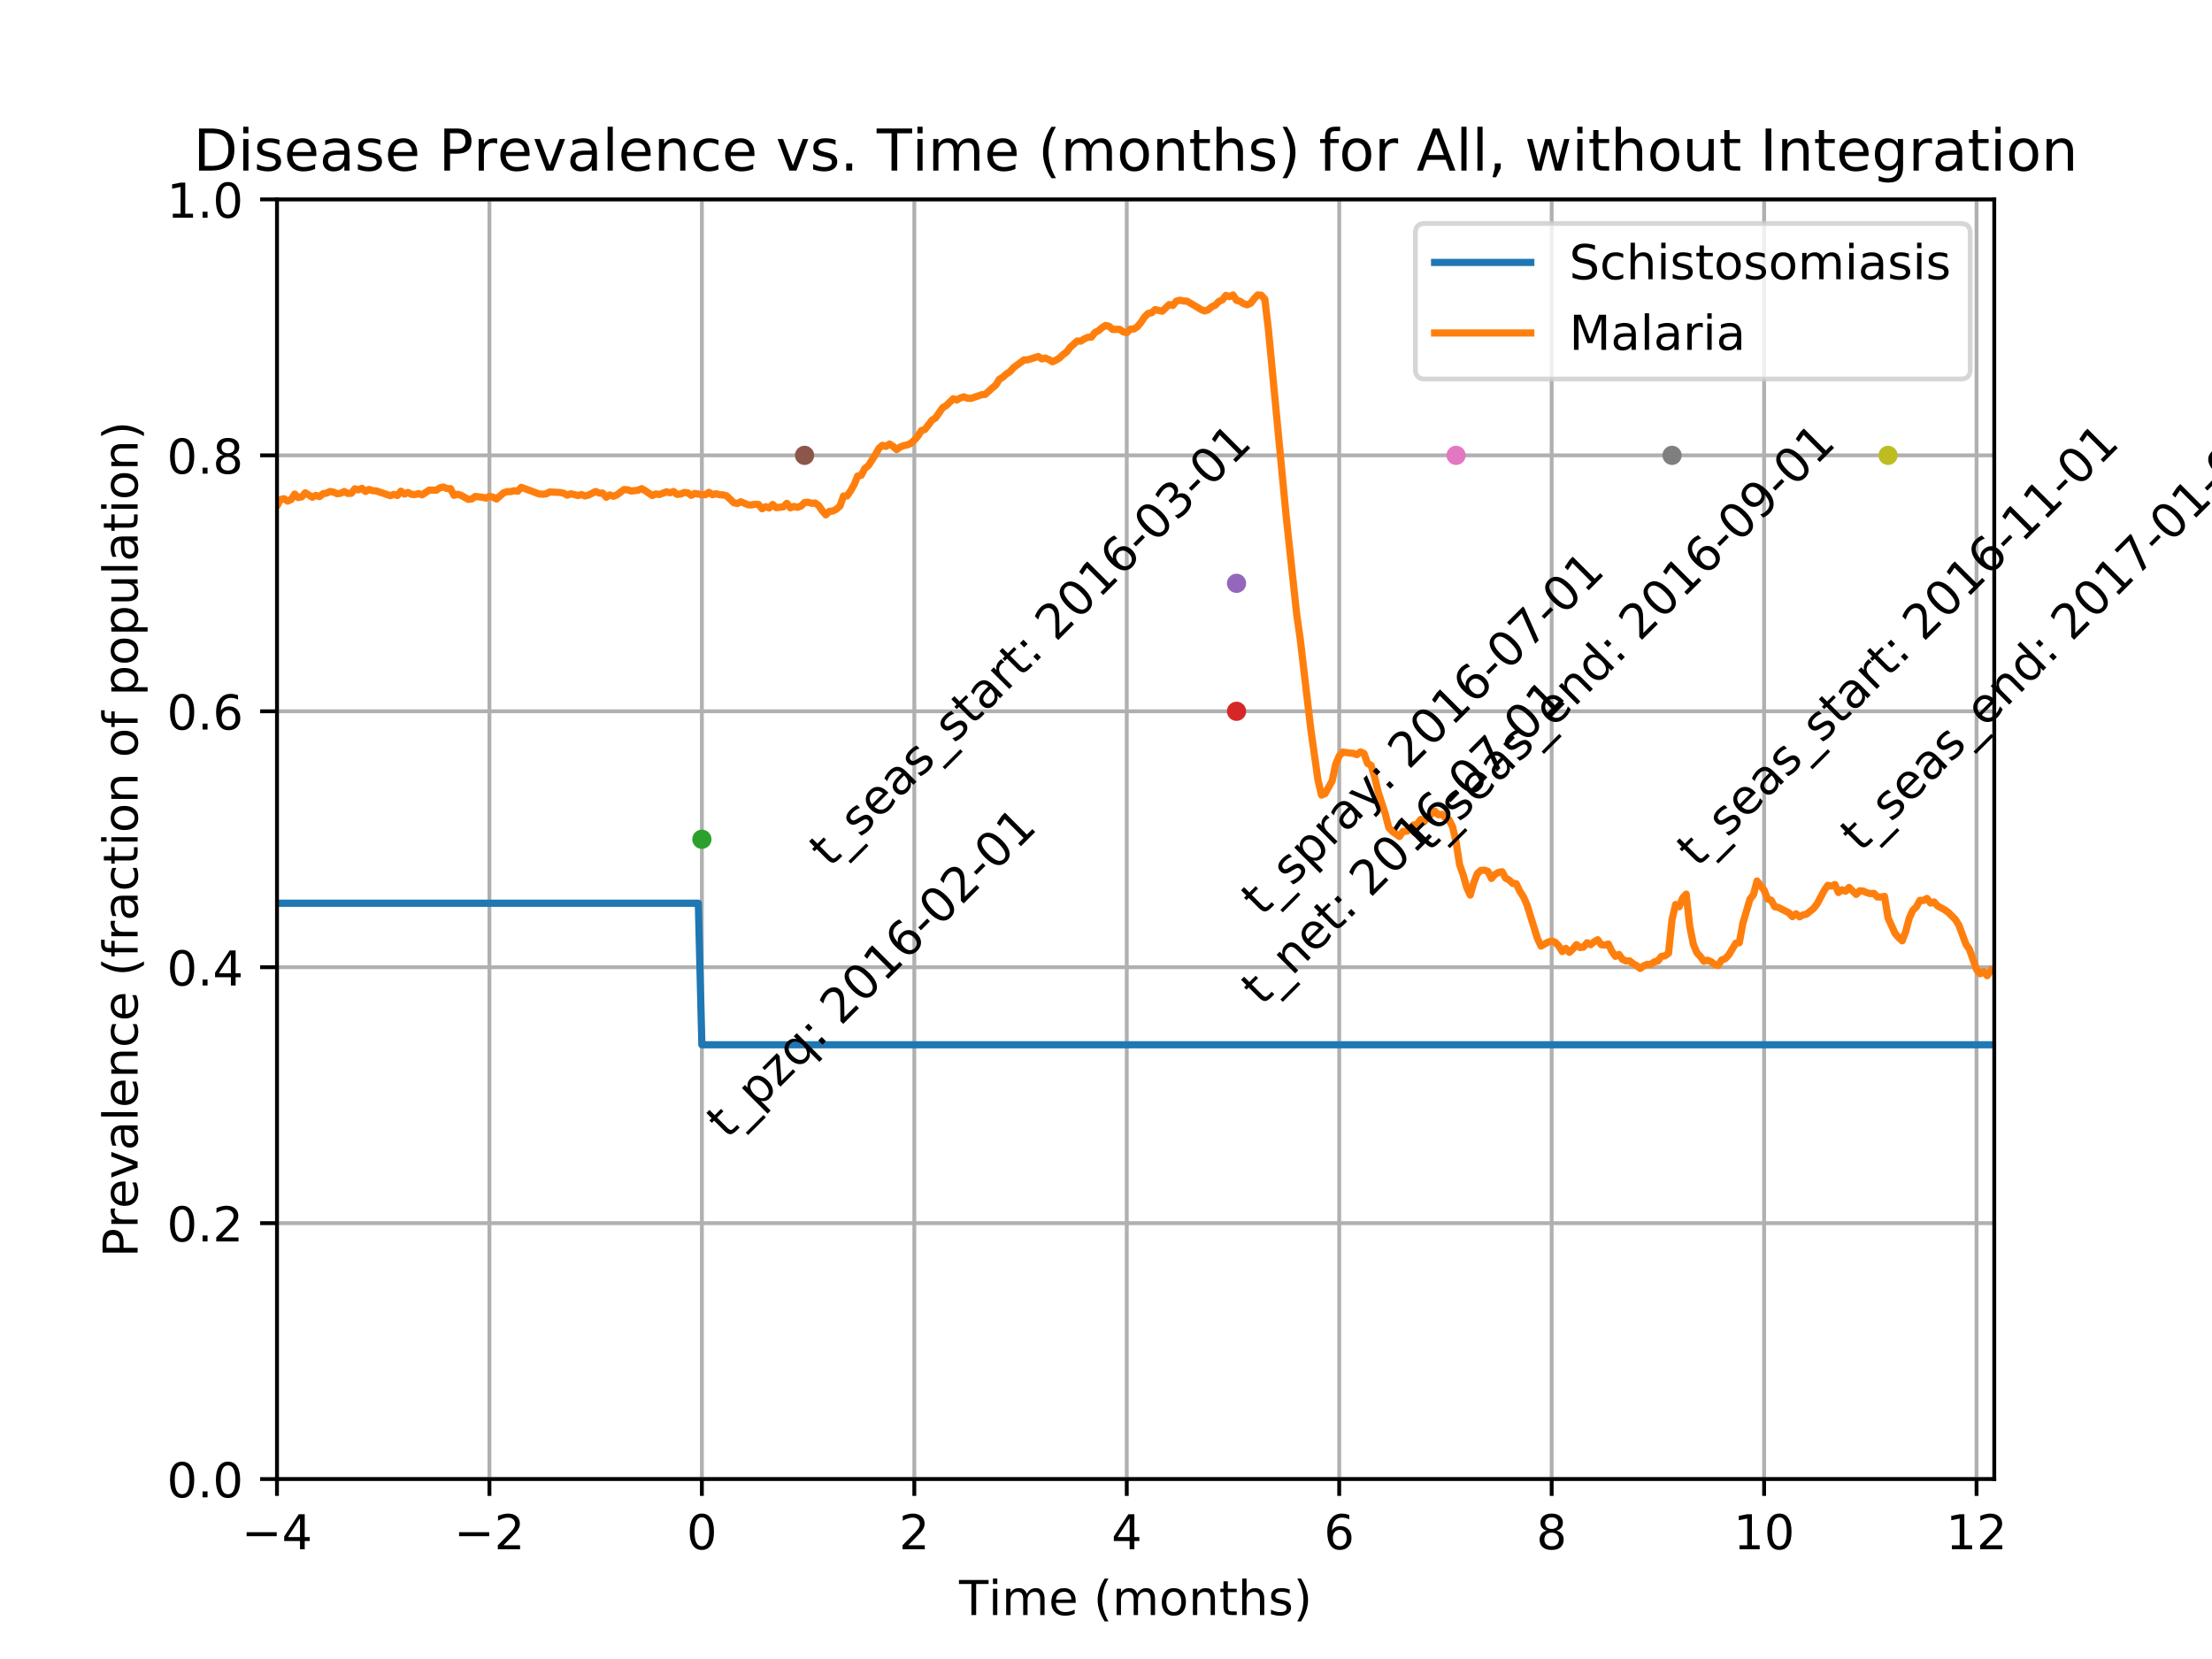 <?xml version="1.0" encoding="utf-8" standalone="no"?>
<!DOCTYPE svg PUBLIC "-//W3C//DTD SVG 1.1//EN"
  "http://www.w3.org/Graphics/SVG/1.1/DTD/svg11.dtd">
<!-- Created with matplotlib (http://matplotlib.org/) -->
<svg height="345pt" version="1.1" viewBox="0 0 460 345" width="460pt" xmlns="http://www.w3.org/2000/svg" xmlns:xlink="http://www.w3.org/1999/xlink">
 <defs>
  <style type="text/css">
*{stroke-linecap:butt;stroke-linejoin:round;}
  </style>
 </defs>
 <g id="figure_1">
  <g id="patch_1">
   <path d="M 0 345.6 
L 460.8 345.6 
L 460.8 0 
L 0 0 
z
" style="fill:#ffffff;"/>
  </g>
  <g id="axes_1">
   <g id="patch_2">
    <path d="M 57.6 307.584 
L 414.72 307.584 
L 414.72 41.472 
L 57.6 41.472 
z
" style="fill:#ffffff;"/>
   </g>
   <g id="matplotlib.axis_1">
    <g id="xtick_1">
     <g id="line2d_1">
      <path clip-path="url(#p5f323dfd9b)" d="M 57.6 307.584 
L 57.6 41.472 
" style="fill:none;stroke:#b0b0b0;stroke-linecap:square;stroke-width:0.8;"/>
     </g>
     <g id="line2d_2">
      <defs>
       <path d="M 0 0 
L 0 3.5 
" id="me37780f8fd" style="stroke:#000000;stroke-width:0.8;"/>
      </defs>
      <g>
       <use style="stroke:#000000;stroke-width:0.8;" x="57.6" xlink:href="#me37780f8fd" y="307.584"/>
      </g>
     </g>
     <g id="text_1">
      <!-- −4 -->
      <defs>
       <path d="M 10.594 35.5 
L 73.188 35.5 
L 73.188 27.203 
L 10.594 27.203 
z
" id="DejaVuSans-2212"/>
       <path d="M 37.797 64.312 
L 12.891 25.391 
L 37.797 25.391 
z
M 35.203 72.906 
L 47.609 72.906 
L 47.609 25.391 
L 58.016 25.391 
L 58.016 17.188 
L 47.609 17.188 
L 47.609 0 
L 37.797 0 
L 37.797 17.188 
L 4.891 17.188 
L 4.891 26.703 
z
" id="DejaVuSans-34"/>
      </defs>
      <g transform="translate(50.229 322.182)scale(0.1 -0.1)">
       <use xlink:href="#DejaVuSans-2212"/>
       <use x="83.789" xlink:href="#DejaVuSans-34"/>
      </g>
     </g>
    </g>
    <g id="xtick_2">
     <g id="line2d_3">
      <path clip-path="url(#p5f323dfd9b)" d="M 101.78 307.584 
L 101.78 41.472 
" style="fill:none;stroke:#b0b0b0;stroke-linecap:square;stroke-width:0.8;"/>
     </g>
     <g id="line2d_4">
      <g>
       <use style="stroke:#000000;stroke-width:0.8;" x="101.78" xlink:href="#me37780f8fd" y="307.584"/>
      </g>
     </g>
     <g id="text_2">
      <!-- −2 -->
      <defs>
       <path d="M 19.188 8.297 
L 53.609 8.297 
L 53.609 0 
L 7.328 0 
L 7.328 8.297 
Q 12.938 14.109 22.625 23.891 
Q 32.328 33.688 34.812 36.531 
Q 39.547 41.844 41.422 45.531 
Q 43.312 49.219 43.312 52.781 
Q 43.312 58.594 39.234 62.25 
Q 35.156 65.922 28.609 65.922 
Q 23.969 65.922 18.812 64.312 
Q 13.672 62.703 7.812 59.422 
L 7.812 69.391 
Q 13.766 71.781 18.938 73 
Q 24.125 74.219 28.422 74.219 
Q 39.75 74.219 46.484 68.547 
Q 53.219 62.891 53.219 53.422 
Q 53.219 48.922 51.531 44.891 
Q 49.859 40.875 45.406 35.406 
Q 44.188 33.984 37.641 27.219 
Q 31.109 20.453 19.188 8.297 
" id="DejaVuSans-32"/>
      </defs>
      <g transform="translate(94.409 322.182)scale(0.1 -0.1)">
       <use xlink:href="#DejaVuSans-2212"/>
       <use x="83.789" xlink:href="#DejaVuSans-32"/>
      </g>
     </g>
    </g>
    <g id="xtick_3">
     <g id="line2d_5">
      <path clip-path="url(#p5f323dfd9b)" d="M 145.96 307.584 
L 145.96 41.472 
" style="fill:none;stroke:#b0b0b0;stroke-linecap:square;stroke-width:0.8;"/>
     </g>
     <g id="line2d_6">
      <g>
       <use style="stroke:#000000;stroke-width:0.8;" x="145.96" xlink:href="#me37780f8fd" y="307.584"/>
      </g>
     </g>
     <g id="text_3">
      <!-- 0 -->
      <defs>
       <path d="M 31.781 66.406 
Q 24.172 66.406 20.328 58.906 
Q 16.5 51.422 16.5 36.375 
Q 16.5 21.391 20.328 13.891 
Q 24.172 6.391 31.781 6.391 
Q 39.453 6.391 43.281 13.891 
Q 47.125 21.391 47.125 36.375 
Q 47.125 51.422 43.281 58.906 
Q 39.453 66.406 31.781 66.406 
M 31.781 74.219 
Q 44.047 74.219 50.516 64.516 
Q 56.984 54.828 56.984 36.375 
Q 56.984 17.969 50.516 8.266 
Q 44.047 -1.422 31.781 -1.422 
Q 19.531 -1.422 13.062 8.266 
Q 6.594 17.969 6.594 36.375 
Q 6.594 54.828 13.062 64.516 
Q 19.531 74.219 31.781 74.219 
" id="DejaVuSans-30"/>
      </defs>
      <g transform="translate(142.778 322.182)scale(0.1 -0.1)">
       <use xlink:href="#DejaVuSans-30"/>
      </g>
     </g>
    </g>
    <g id="xtick_4">
     <g id="line2d_7">
      <path clip-path="url(#p5f323dfd9b)" d="M 190.139 307.584 
L 190.139 41.472 
" style="fill:none;stroke:#b0b0b0;stroke-linecap:square;stroke-width:0.8;"/>
     </g>
     <g id="line2d_8">
      <g>
       <use style="stroke:#000000;stroke-width:0.8;" x="190.139" xlink:href="#me37780f8fd" y="307.584"/>
      </g>
     </g>
     <g id="text_4">
      <!-- 2 -->
      <g transform="translate(186.958 322.182)scale(0.1 -0.1)">
       <use xlink:href="#DejaVuSans-32"/>
      </g>
     </g>
    </g>
    <g id="xtick_5">
     <g id="line2d_9">
      <path clip-path="url(#p5f323dfd9b)" d="M 234.319 307.584 
L 234.319 41.472 
" style="fill:none;stroke:#b0b0b0;stroke-linecap:square;stroke-width:0.8;"/>
     </g>
     <g id="line2d_10">
      <g>
       <use style="stroke:#000000;stroke-width:0.8;" x="234.319" xlink:href="#me37780f8fd" y="307.584"/>
      </g>
     </g>
     <g id="text_5">
      <!-- 4 -->
      <g transform="translate(231.138 322.182)scale(0.1 -0.1)">
       <use xlink:href="#DejaVuSans-34"/>
      </g>
     </g>
    </g>
    <g id="xtick_6">
     <g id="line2d_11">
      <path clip-path="url(#p5f323dfd9b)" d="M 278.499 307.584 
L 278.499 41.472 
" style="fill:none;stroke:#b0b0b0;stroke-linecap:square;stroke-width:0.8;"/>
     </g>
     <g id="line2d_12">
      <g>
       <use style="stroke:#000000;stroke-width:0.8;" x="278.499" xlink:href="#me37780f8fd" y="307.584"/>
      </g>
     </g>
     <g id="text_6">
      <!-- 6 -->
      <defs>
       <path d="M 33.016 40.375 
Q 26.375 40.375 22.484 35.828 
Q 18.609 31.297 18.609 23.391 
Q 18.609 15.531 22.484 10.953 
Q 26.375 6.391 33.016 6.391 
Q 39.656 6.391 43.531 10.953 
Q 47.406 15.531 47.406 23.391 
Q 47.406 31.297 43.531 35.828 
Q 39.656 40.375 33.016 40.375 
M 52.594 71.297 
L 52.594 62.312 
Q 48.875 64.062 45.094 64.984 
Q 41.312 65.922 37.594 65.922 
Q 27.828 65.922 22.672 59.328 
Q 17.531 52.734 16.797 39.406 
Q 19.672 43.656 24.016 45.922 
Q 28.375 48.188 33.594 48.188 
Q 44.578 48.188 50.953 41.516 
Q 57.328 34.859 57.328 23.391 
Q 57.328 12.156 50.688 5.359 
Q 44.047 -1.422 33.016 -1.422 
Q 20.359 -1.422 13.672 8.266 
Q 6.984 17.969 6.984 36.375 
Q 6.984 53.656 15.188 63.938 
Q 23.391 74.219 37.203 74.219 
Q 40.922 74.219 44.703 73.484 
Q 48.484 72.75 52.594 71.297 
" id="DejaVuSans-36"/>
      </defs>
      <g transform="translate(275.318 322.182)scale(0.1 -0.1)">
       <use xlink:href="#DejaVuSans-36"/>
      </g>
     </g>
    </g>
    <g id="xtick_7">
     <g id="line2d_13">
      <path clip-path="url(#p5f323dfd9b)" d="M 322.679 307.584 
L 322.679 41.472 
" style="fill:none;stroke:#b0b0b0;stroke-linecap:square;stroke-width:0.8;"/>
     </g>
     <g id="line2d_14">
      <g>
       <use style="stroke:#000000;stroke-width:0.8;" x="322.679" xlink:href="#me37780f8fd" y="307.584"/>
      </g>
     </g>
     <g id="text_7">
      <!-- 8 -->
      <defs>
       <path d="M 31.781 34.625 
Q 24.75 34.625 20.719 30.859 
Q 16.703 27.094 16.703 20.516 
Q 16.703 13.922 20.719 10.156 
Q 24.75 6.391 31.781 6.391 
Q 38.812 6.391 42.859 10.172 
Q 46.922 13.969 46.922 20.516 
Q 46.922 27.094 42.891 30.859 
Q 38.875 34.625 31.781 34.625 
M 21.922 38.812 
Q 15.578 40.375 12.031 44.719 
Q 8.5 49.078 8.5 55.328 
Q 8.5 64.062 14.719 69.141 
Q 20.953 74.219 31.781 74.219 
Q 42.672 74.219 48.875 69.141 
Q 55.078 64.062 55.078 55.328 
Q 55.078 49.078 51.531 44.719 
Q 48 40.375 41.703 38.812 
Q 48.828 37.156 52.797 32.312 
Q 56.781 27.484 56.781 20.516 
Q 56.781 9.906 50.312 4.234 
Q 43.844 -1.422 31.781 -1.422 
Q 19.734 -1.422 13.25 4.234 
Q 6.781 9.906 6.781 20.516 
Q 6.781 27.484 10.781 32.312 
Q 14.797 37.156 21.922 38.812 
M 18.312 54.391 
Q 18.312 48.734 21.844 45.562 
Q 25.391 42.391 31.781 42.391 
Q 38.141 42.391 41.719 45.562 
Q 45.312 48.734 45.312 54.391 
Q 45.312 60.062 41.719 63.234 
Q 38.141 66.406 31.781 66.406 
Q 25.391 66.406 21.844 63.234 
Q 18.312 60.062 18.312 54.391 
" id="DejaVuSans-38"/>
      </defs>
      <g transform="translate(319.498 322.182)scale(0.1 -0.1)">
       <use xlink:href="#DejaVuSans-38"/>
      </g>
     </g>
    </g>
    <g id="xtick_8">
     <g id="line2d_15">
      <path clip-path="url(#p5f323dfd9b)" d="M 366.859 307.584 
L 366.859 41.472 
" style="fill:none;stroke:#b0b0b0;stroke-linecap:square;stroke-width:0.8;"/>
     </g>
     <g id="line2d_16">
      <g>
       <use style="stroke:#000000;stroke-width:0.8;" x="366.859" xlink:href="#me37780f8fd" y="307.584"/>
      </g>
     </g>
     <g id="text_8">
      <!-- 10 -->
      <defs>
       <path d="M 12.406 8.297 
L 28.516 8.297 
L 28.516 63.922 
L 10.984 60.406 
L 10.984 69.391 
L 28.422 72.906 
L 38.281 72.906 
L 38.281 8.297 
L 54.391 8.297 
L 54.391 0 
L 12.406 0 
z
" id="DejaVuSans-31"/>
      </defs>
      <g transform="translate(360.496 322.182)scale(0.1 -0.1)">
       <use xlink:href="#DejaVuSans-31"/>
       <use x="63.623" xlink:href="#DejaVuSans-30"/>
      </g>
     </g>
    </g>
    <g id="xtick_9">
     <g id="line2d_17">
      <path clip-path="url(#p5f323dfd9b)" d="M 411.038 307.584 
L 411.038 41.472 
" style="fill:none;stroke:#b0b0b0;stroke-linecap:square;stroke-width:0.8;"/>
     </g>
     <g id="line2d_18">
      <g>
       <use style="stroke:#000000;stroke-width:0.8;" x="411.038" xlink:href="#me37780f8fd" y="307.584"/>
      </g>
     </g>
     <g id="text_9">
      <!-- 12 -->
      <g transform="translate(404.676 322.182)scale(0.1 -0.1)">
       <use xlink:href="#DejaVuSans-31"/>
       <use x="63.623" xlink:href="#DejaVuSans-32"/>
      </g>
     </g>
    </g>
    <g id="text_10">
     <!-- Time (months) -->
     <defs>
      <path d="M -0.297 72.906 
L 61.375 72.906 
L 61.375 64.594 
L 35.5 64.594 
L 35.5 0 
L 25.594 0 
L 25.594 64.594 
L -0.297 64.594 
z
" id="DejaVuSans-54"/>
      <path d="M 9.422 54.688 
L 18.406 54.688 
L 18.406 0 
L 9.422 0 
z
M 9.422 75.984 
L 18.406 75.984 
L 18.406 64.594 
L 9.422 64.594 
z
" id="DejaVuSans-69"/>
      <path d="M 52 44.188 
Q 55.375 50.25 60.062 53.125 
Q 64.75 56 71.094 56 
Q 79.641 56 84.281 50.016 
Q 88.922 44.047 88.922 33.016 
L 88.922 0 
L 79.891 0 
L 79.891 32.719 
Q 79.891 40.578 77.094 44.375 
Q 74.312 48.188 68.609 48.188 
Q 61.625 48.188 57.562 43.547 
Q 53.516 38.922 53.516 30.906 
L 53.516 0 
L 44.484 0 
L 44.484 32.719 
Q 44.484 40.625 41.703 44.406 
Q 38.922 48.188 33.109 48.188 
Q 26.219 48.188 22.156 43.531 
Q 18.109 38.875 18.109 30.906 
L 18.109 0 
L 9.078 0 
L 9.078 54.688 
L 18.109 54.688 
L 18.109 46.188 
Q 21.188 51.219 25.484 53.609 
Q 29.781 56 35.688 56 
Q 41.656 56 45.828 52.969 
Q 50 49.953 52 44.188 
" id="DejaVuSans-6d"/>
      <path d="M 56.203 29.594 
L 56.203 25.203 
L 14.891 25.203 
Q 15.484 15.922 20.484 11.062 
Q 25.484 6.203 34.422 6.203 
Q 39.594 6.203 44.453 7.469 
Q 49.312 8.734 54.109 11.281 
L 54.109 2.781 
Q 49.266 0.734 44.188 -0.344 
Q 39.109 -1.422 33.891 -1.422 
Q 20.797 -1.422 13.156 6.188 
Q 5.516 13.812 5.516 26.812 
Q 5.516 40.234 12.766 48.109 
Q 20.016 56 32.328 56 
Q 43.359 56 49.781 48.891 
Q 56.203 41.797 56.203 29.594 
M 47.219 32.234 
Q 47.125 39.594 43.094 43.984 
Q 39.062 48.391 32.422 48.391 
Q 24.906 48.391 20.391 44.141 
Q 15.875 39.891 15.188 32.172 
z
" id="DejaVuSans-65"/>
      <path id="DejaVuSans-20"/>
      <path d="M 31 75.875 
Q 24.469 64.656 21.281 53.656 
Q 18.109 42.672 18.109 31.391 
Q 18.109 20.125 21.312 9.062 
Q 24.516 -2 31 -13.188 
L 23.188 -13.188 
Q 15.875 -1.703 12.234 9.375 
Q 8.594 20.453 8.594 31.391 
Q 8.594 42.281 12.203 53.312 
Q 15.828 64.359 23.188 75.875 
z
" id="DejaVuSans-28"/>
      <path d="M 30.609 48.391 
Q 23.391 48.391 19.188 42.75 
Q 14.984 37.109 14.984 27.297 
Q 14.984 17.484 19.156 11.844 
Q 23.344 6.203 30.609 6.203 
Q 37.797 6.203 41.984 11.859 
Q 46.188 17.531 46.188 27.297 
Q 46.188 37.016 41.984 42.703 
Q 37.797 48.391 30.609 48.391 
M 30.609 56 
Q 42.328 56 49.016 48.375 
Q 55.719 40.766 55.719 27.297 
Q 55.719 13.875 49.016 6.219 
Q 42.328 -1.422 30.609 -1.422 
Q 18.844 -1.422 12.172 6.219 
Q 5.516 13.875 5.516 27.297 
Q 5.516 40.766 12.172 48.375 
Q 18.844 56 30.609 56 
" id="DejaVuSans-6f"/>
      <path d="M 54.891 33.016 
L 54.891 0 
L 45.906 0 
L 45.906 32.719 
Q 45.906 40.484 42.875 44.328 
Q 39.844 48.188 33.797 48.188 
Q 26.516 48.188 22.312 43.547 
Q 18.109 38.922 18.109 30.906 
L 18.109 0 
L 9.078 0 
L 9.078 54.688 
L 18.109 54.688 
L 18.109 46.188 
Q 21.344 51.125 25.703 53.562 
Q 30.078 56 35.797 56 
Q 45.219 56 50.047 50.172 
Q 54.891 44.344 54.891 33.016 
" id="DejaVuSans-6e"/>
      <path d="M 18.312 70.219 
L 18.312 54.688 
L 36.812 54.688 
L 36.812 47.703 
L 18.312 47.703 
L 18.312 18.016 
Q 18.312 11.328 20.141 9.422 
Q 21.969 7.516 27.594 7.516 
L 36.812 7.516 
L 36.812 0 
L 27.594 0 
Q 17.188 0 13.234 3.875 
Q 9.281 7.766 9.281 18.016 
L 9.281 47.703 
L 2.688 47.703 
L 2.688 54.688 
L 9.281 54.688 
L 9.281 70.219 
z
" id="DejaVuSans-74"/>
      <path d="M 54.891 33.016 
L 54.891 0 
L 45.906 0 
L 45.906 32.719 
Q 45.906 40.484 42.875 44.328 
Q 39.844 48.188 33.797 48.188 
Q 26.516 48.188 22.312 43.547 
Q 18.109 38.922 18.109 30.906 
L 18.109 0 
L 9.078 0 
L 9.078 75.984 
L 18.109 75.984 
L 18.109 46.188 
Q 21.344 51.125 25.703 53.562 
Q 30.078 56 35.797 56 
Q 45.219 56 50.047 50.172 
Q 54.891 44.344 54.891 33.016 
" id="DejaVuSans-68"/>
      <path d="M 44.281 53.078 
L 44.281 44.578 
Q 40.484 46.531 36.375 47.5 
Q 32.281 48.484 27.875 48.484 
Q 21.188 48.484 17.844 46.438 
Q 14.5 44.391 14.5 40.281 
Q 14.5 37.156 16.891 35.375 
Q 19.281 33.594 26.516 31.984 
L 29.594 31.297 
Q 39.156 29.25 43.188 25.516 
Q 47.219 21.781 47.219 15.094 
Q 47.219 7.469 41.188 3.016 
Q 35.156 -1.422 24.609 -1.422 
Q 20.219 -1.422 15.453 -0.562 
Q 10.688 0.297 5.422 2 
L 5.422 11.281 
Q 10.406 8.688 15.234 7.391 
Q 20.062 6.109 24.812 6.109 
Q 31.156 6.109 34.562 8.281 
Q 37.984 10.453 37.984 14.406 
Q 37.984 18.062 35.516 20.016 
Q 33.062 21.969 24.703 23.781 
L 21.578 24.516 
Q 13.234 26.266 9.516 29.906 
Q 5.812 33.547 5.812 39.891 
Q 5.812 47.609 11.281 51.797 
Q 16.75 56 26.812 56 
Q 31.781 56 36.172 55.266 
Q 40.578 54.547 44.281 53.078 
" id="DejaVuSans-73"/>
      <path d="M 8.016 75.875 
L 15.828 75.875 
Q 23.141 64.359 26.781 53.312 
Q 30.422 42.281 30.422 31.391 
Q 30.422 20.453 26.781 9.375 
Q 23.141 -1.703 15.828 -13.188 
L 8.016 -13.188 
Q 14.5 -2 17.703 9.062 
Q 20.906 20.125 20.906 31.391 
Q 20.906 42.672 17.703 53.656 
Q 14.5 64.656 8.016 75.875 
" id="DejaVuSans-29"/>
     </defs>
     <g transform="translate(199.45 335.861)scale(0.1 -0.1)">
      <use xlink:href="#DejaVuSans-54"/>
      <use x="61.037" xlink:href="#DejaVuSans-69"/>
      <use x="88.82" xlink:href="#DejaVuSans-6d"/>
      <use x="186.232" xlink:href="#DejaVuSans-65"/>
      <use x="247.756" xlink:href="#DejaVuSans-20"/>
      <use x="279.543" xlink:href="#DejaVuSans-28"/>
      <use x="318.557" xlink:href="#DejaVuSans-6d"/>
      <use x="415.969" xlink:href="#DejaVuSans-6f"/>
      <use x="477.15" xlink:href="#DejaVuSans-6e"/>
      <use x="540.529" xlink:href="#DejaVuSans-74"/>
      <use x="579.738" xlink:href="#DejaVuSans-68"/>
      <use x="643.117" xlink:href="#DejaVuSans-73"/>
      <use x="695.217" xlink:href="#DejaVuSans-29"/>
     </g>
    </g>
   </g>
   <g id="matplotlib.axis_2">
    <g id="ytick_1">
     <g id="line2d_19">
      <path clip-path="url(#p5f323dfd9b)" d="M 57.6 307.584 
L 414.72 307.584 
" style="fill:none;stroke:#b0b0b0;stroke-linecap:square;stroke-width:0.8;"/>
     </g>
     <g id="line2d_20">
      <defs>
       <path d="M 0 0 
L -3.5 0 
" id="m3e27f07a2b" style="stroke:#000000;stroke-width:0.8;"/>
      </defs>
      <g>
       <use style="stroke:#000000;stroke-width:0.8;" x="57.6" xlink:href="#m3e27f07a2b" y="307.584"/>
      </g>
     </g>
     <g id="text_11">
      <!-- 0.0 -->
      <defs>
       <path d="M 10.688 12.406 
L 21 12.406 
L 21 0 
L 10.688 0 
z
" id="DejaVuSans-2e"/>
      </defs>
      <g transform="translate(34.697 311.383)scale(0.1 -0.1)">
       <use xlink:href="#DejaVuSans-30"/>
       <use x="63.623" xlink:href="#DejaVuSans-2e"/>
       <use x="95.41" xlink:href="#DejaVuSans-30"/>
      </g>
     </g>
    </g>
    <g id="ytick_2">
     <g id="line2d_21">
      <path clip-path="url(#p5f323dfd9b)" d="M 57.6 254.362 
L 414.72 254.362 
" style="fill:none;stroke:#b0b0b0;stroke-linecap:square;stroke-width:0.8;"/>
     </g>
     <g id="line2d_22">
      <g>
       <use style="stroke:#000000;stroke-width:0.8;" x="57.6" xlink:href="#m3e27f07a2b" y="254.362"/>
      </g>
     </g>
     <g id="text_12">
      <!-- 0.2 -->
      <g transform="translate(34.697 258.161)scale(0.1 -0.1)">
       <use xlink:href="#DejaVuSans-30"/>
       <use x="63.623" xlink:href="#DejaVuSans-2e"/>
       <use x="95.41" xlink:href="#DejaVuSans-32"/>
      </g>
     </g>
    </g>
    <g id="ytick_3">
     <g id="line2d_23">
      <path clip-path="url(#p5f323dfd9b)" d="M 57.6 201.139 
L 414.72 201.139 
" style="fill:none;stroke:#b0b0b0;stroke-linecap:square;stroke-width:0.8;"/>
     </g>
     <g id="line2d_24">
      <g>
       <use style="stroke:#000000;stroke-width:0.8;" x="57.6" xlink:href="#m3e27f07a2b" y="201.139"/>
      </g>
     </g>
     <g id="text_13">
      <!-- 0.4 -->
      <g transform="translate(34.697 204.938)scale(0.1 -0.1)">
       <use xlink:href="#DejaVuSans-30"/>
       <use x="63.623" xlink:href="#DejaVuSans-2e"/>
       <use x="95.41" xlink:href="#DejaVuSans-34"/>
      </g>
     </g>
    </g>
    <g id="ytick_4">
     <g id="line2d_25">
      <path clip-path="url(#p5f323dfd9b)" d="M 57.6 147.917 
L 414.72 147.917 
" style="fill:none;stroke:#b0b0b0;stroke-linecap:square;stroke-width:0.8;"/>
     </g>
     <g id="line2d_26">
      <g>
       <use style="stroke:#000000;stroke-width:0.8;" x="57.6" xlink:href="#m3e27f07a2b" y="147.917"/>
      </g>
     </g>
     <g id="text_14">
      <!-- 0.6 -->
      <g transform="translate(34.697 151.716)scale(0.1 -0.1)">
       <use xlink:href="#DejaVuSans-30"/>
       <use x="63.623" xlink:href="#DejaVuSans-2e"/>
       <use x="95.41" xlink:href="#DejaVuSans-36"/>
      </g>
     </g>
    </g>
    <g id="ytick_5">
     <g id="line2d_27">
      <path clip-path="url(#p5f323dfd9b)" d="M 57.6 94.694 
L 414.72 94.694 
" style="fill:none;stroke:#b0b0b0;stroke-linecap:square;stroke-width:0.8;"/>
     </g>
     <g id="line2d_28">
      <g>
       <use style="stroke:#000000;stroke-width:0.8;" x="57.6" xlink:href="#m3e27f07a2b" y="94.694"/>
      </g>
     </g>
     <g id="text_15">
      <!-- 0.8 -->
      <g transform="translate(34.697 98.494)scale(0.1 -0.1)">
       <use xlink:href="#DejaVuSans-30"/>
       <use x="63.623" xlink:href="#DejaVuSans-2e"/>
       <use x="95.41" xlink:href="#DejaVuSans-38"/>
      </g>
     </g>
    </g>
    <g id="ytick_6">
     <g id="line2d_29">
      <path clip-path="url(#p5f323dfd9b)" d="M 57.6 41.472 
L 414.72 41.472 
" style="fill:none;stroke:#b0b0b0;stroke-linecap:square;stroke-width:0.8;"/>
     </g>
     <g id="line2d_30">
      <g>
       <use style="stroke:#000000;stroke-width:0.8;" x="57.6" xlink:href="#m3e27f07a2b" y="41.472"/>
      </g>
     </g>
     <g id="text_16">
      <!-- 1.0 -->
      <g transform="translate(34.697 45.271)scale(0.1 -0.1)">
       <use xlink:href="#DejaVuSans-31"/>
       <use x="63.623" xlink:href="#DejaVuSans-2e"/>
       <use x="95.41" xlink:href="#DejaVuSans-30"/>
      </g>
     </g>
    </g>
    <g id="text_17">
     <!-- Prevalence (fraction of population) -->
     <defs>
      <path d="M 19.672 64.797 
L 19.672 37.406 
L 32.078 37.406 
Q 38.969 37.406 42.719 40.969 
Q 46.484 44.531 46.484 51.125 
Q 46.484 57.672 42.719 61.234 
Q 38.969 64.797 32.078 64.797 
z
M 9.812 72.906 
L 32.078 72.906 
Q 44.344 72.906 50.609 67.359 
Q 56.891 61.812 56.891 51.125 
Q 56.891 40.328 50.609 34.812 
Q 44.344 29.297 32.078 29.297 
L 19.672 29.297 
L 19.672 0 
L 9.812 0 
z
" id="DejaVuSans-50"/>
      <path d="M 41.109 46.297 
Q 39.594 47.172 37.812 47.578 
Q 36.031 48 33.891 48 
Q 26.266 48 22.188 43.047 
Q 18.109 38.094 18.109 28.812 
L 18.109 0 
L 9.078 0 
L 9.078 54.688 
L 18.109 54.688 
L 18.109 46.188 
Q 20.953 51.172 25.484 53.578 
Q 30.031 56 36.531 56 
Q 37.453 56 38.578 55.875 
Q 39.703 55.766 41.062 55.516 
z
" id="DejaVuSans-72"/>
      <path d="M 2.984 54.688 
L 12.5 54.688 
L 29.594 8.797 
L 46.688 54.688 
L 56.203 54.688 
L 35.688 0 
L 23.484 0 
z
" id="DejaVuSans-76"/>
      <path d="M 34.281 27.484 
Q 23.391 27.484 19.188 25 
Q 14.984 22.516 14.984 16.5 
Q 14.984 11.719 18.141 8.906 
Q 21.297 6.109 26.703 6.109 
Q 34.188 6.109 38.703 11.406 
Q 43.219 16.703 43.219 25.484 
L 43.219 27.484 
z
M 52.203 31.203 
L 52.203 0 
L 43.219 0 
L 43.219 8.297 
Q 40.141 3.328 35.547 0.953 
Q 30.953 -1.422 24.312 -1.422 
Q 15.922 -1.422 10.953 3.297 
Q 6 8.016 6 15.922 
Q 6 25.141 12.172 29.828 
Q 18.359 34.516 30.609 34.516 
L 43.219 34.516 
L 43.219 35.406 
Q 43.219 41.609 39.141 45 
Q 35.062 48.391 27.688 48.391 
Q 23 48.391 18.547 47.266 
Q 14.109 46.141 10.016 43.891 
L 10.016 52.203 
Q 14.938 54.109 19.578 55.047 
Q 24.219 56 28.609 56 
Q 40.484 56 46.344 49.844 
Q 52.203 43.703 52.203 31.203 
" id="DejaVuSans-61"/>
      <path d="M 9.422 75.984 
L 18.406 75.984 
L 18.406 0 
L 9.422 0 
z
" id="DejaVuSans-6c"/>
      <path d="M 48.781 52.594 
L 48.781 44.188 
Q 44.969 46.297 41.141 47.344 
Q 37.312 48.391 33.406 48.391 
Q 24.656 48.391 19.812 42.844 
Q 14.984 37.312 14.984 27.297 
Q 14.984 17.281 19.812 11.734 
Q 24.656 6.203 33.406 6.203 
Q 37.312 6.203 41.141 7.25 
Q 44.969 8.297 48.781 10.406 
L 48.781 2.094 
Q 45.016 0.344 40.984 -0.531 
Q 36.969 -1.422 32.422 -1.422 
Q 20.062 -1.422 12.781 6.344 
Q 5.516 14.109 5.516 27.297 
Q 5.516 40.672 12.859 48.328 
Q 20.219 56 33.016 56 
Q 37.156 56 41.109 55.141 
Q 45.062 54.297 48.781 52.594 
" id="DejaVuSans-63"/>
      <path d="M 37.109 75.984 
L 37.109 68.5 
L 28.516 68.5 
Q 23.688 68.5 21.797 66.547 
Q 19.922 64.594 19.922 59.516 
L 19.922 54.688 
L 34.719 54.688 
L 34.719 47.703 
L 19.922 47.703 
L 19.922 0 
L 10.891 0 
L 10.891 47.703 
L 2.297 47.703 
L 2.297 54.688 
L 10.891 54.688 
L 10.891 58.5 
Q 10.891 67.625 15.141 71.797 
Q 19.391 75.984 28.609 75.984 
z
" id="DejaVuSans-66"/>
      <path d="M 18.109 8.203 
L 18.109 -20.797 
L 9.078 -20.797 
L 9.078 54.688 
L 18.109 54.688 
L 18.109 46.391 
Q 20.953 51.266 25.266 53.625 
Q 29.594 56 35.594 56 
Q 45.562 56 51.781 48.094 
Q 58.016 40.188 58.016 27.297 
Q 58.016 14.406 51.781 6.484 
Q 45.562 -1.422 35.594 -1.422 
Q 29.594 -1.422 25.266 0.953 
Q 20.953 3.328 18.109 8.203 
M 48.688 27.297 
Q 48.688 37.203 44.609 42.844 
Q 40.531 48.484 33.406 48.484 
Q 26.266 48.484 22.188 42.844 
Q 18.109 37.203 18.109 27.297 
Q 18.109 17.391 22.188 11.75 
Q 26.266 6.109 33.406 6.109 
Q 40.531 6.109 44.609 11.75 
Q 48.688 17.391 48.688 27.297 
" id="DejaVuSans-70"/>
      <path d="M 8.5 21.578 
L 8.5 54.688 
L 17.484 54.688 
L 17.484 21.922 
Q 17.484 14.156 20.5 10.266 
Q 23.531 6.391 29.594 6.391 
Q 36.859 6.391 41.078 11.031 
Q 45.312 15.672 45.312 23.688 
L 45.312 54.688 
L 54.297 54.688 
L 54.297 0 
L 45.312 0 
L 45.312 8.406 
Q 42.047 3.422 37.719 1 
Q 33.406 -1.422 27.688 -1.422 
Q 18.266 -1.422 13.375 4.438 
Q 8.5 10.297 8.5 21.578 
M 31.109 56 
z
" id="DejaVuSans-75"/>
     </defs>
     <g transform="translate(28.617 261.458)rotate(-90)scale(0.1 -0.1)">
      <use xlink:href="#DejaVuSans-50"/>
      <use x="60.287" xlink:href="#DejaVuSans-72"/>
      <use x="101.369" xlink:href="#DejaVuSans-65"/>
      <use x="162.893" xlink:href="#DejaVuSans-76"/>
      <use x="222.072" xlink:href="#DejaVuSans-61"/>
      <use x="283.352" xlink:href="#DejaVuSans-6c"/>
      <use x="311.135" xlink:href="#DejaVuSans-65"/>
      <use x="372.658" xlink:href="#DejaVuSans-6e"/>
      <use x="436.037" xlink:href="#DejaVuSans-63"/>
      <use x="491.018" xlink:href="#DejaVuSans-65"/>
      <use x="552.541" xlink:href="#DejaVuSans-20"/>
      <use x="584.328" xlink:href="#DejaVuSans-28"/>
      <use x="623.342" xlink:href="#DejaVuSans-66"/>
      <use x="658.547" xlink:href="#DejaVuSans-72"/>
      <use x="699.66" xlink:href="#DejaVuSans-61"/>
      <use x="760.939" xlink:href="#DejaVuSans-63"/>
      <use x="815.92" xlink:href="#DejaVuSans-74"/>
      <use x="855.129" xlink:href="#DejaVuSans-69"/>
      <use x="882.912" xlink:href="#DejaVuSans-6f"/>
      <use x="944.094" xlink:href="#DejaVuSans-6e"/>
      <use x="1007.473" xlink:href="#DejaVuSans-20"/>
      <use x="1039.26" xlink:href="#DejaVuSans-6f"/>
      <use x="1100.441" xlink:href="#DejaVuSans-66"/>
      <use x="1135.646" xlink:href="#DejaVuSans-20"/>
      <use x="1167.434" xlink:href="#DejaVuSans-70"/>
      <use x="1230.91" xlink:href="#DejaVuSans-6f"/>
      <use x="1292.092" xlink:href="#DejaVuSans-70"/>
      <use x="1355.568" xlink:href="#DejaVuSans-75"/>
      <use x="1418.947" xlink:href="#DejaVuSans-6c"/>
      <use x="1446.73" xlink:href="#DejaVuSans-61"/>
      <use x="1508.01" xlink:href="#DejaVuSans-74"/>
      <use x="1547.219" xlink:href="#DejaVuSans-69"/>
      <use x="1575.002" xlink:href="#DejaVuSans-6f"/>
      <use x="1636.184" xlink:href="#DejaVuSans-6e"/>
      <use x="1699.562" xlink:href="#DejaVuSans-29"/>
     </g>
    </g>
   </g>
   <g id="line2d_31">
    <path clip-path="url(#p5f323dfd9b)" d="M -1 187.834 
L 145.223 187.834 
L 145.96 217.272 
L 413.984 217.272 
L 413.984 217.272 
" style="fill:none;stroke:#1f77b4;stroke-linecap:square;stroke-width:1.5;"/>
   </g>
   <g id="line2d_32">
    <path clip-path="url(#p5f323dfd9b)" d="M -1 109.834 
L -0.57 108.299 
L 0.166 107.202 
L 0.903 105.638 
L 1.639 104.707 
L 2.375 105.139 
L 3.112 105.206 
L 3.848 105.572 
L 4.584 107.534 
L 5.321 108.898 
L 6.057 110.728 
L 6.793 111.127 
L 7.53 112.557 
L 8.266 113.721 
L 9.002 114.62 
L 9.739 113.921 
L 10.475 115.118 
L 11.211 114.753 
L 11.948 113.289 
L 12.684 112.258 
L 14.893 107.8 
L 15.629 107.202 
L 16.366 106.304 
L 17.838 106.403 
L 18.575 106.636 
L 19.311 106.736 
L 20.047 107.301 
L 20.784 108.865 
L 22.256 110.395 
L 22.992 112.025 
L 23.729 112.59 
L 24.465 111.859 
L 25.201 112.125 
L 25.938 112.99 
L 27.41 111.293 
L 28.147 109.863 
L 28.883 109.663 
L 29.619 108.233 
L 30.356 107.468 
L 32.565 105.738 
L 33.301 105.538 
L 34.037 105.572 
L 34.774 106.137 
L 35.51 107.335 
L 36.246 107.867 
L 36.983 107.9 
L 37.719 108.499 
L 39.192 107.734 
L 39.928 107.9 
L 40.664 108.565 
L 41.401 109.064 
L 42.873 108.033 
L 43.61 106.969 
L 44.346 106.304 
L 45.819 105.938 
L 46.555 105.106 
L 47.291 104.84 
L 48.028 103.742 
L 48.764 103.975 
L 50.237 105.073 
L 50.973 105.206 
L 51.709 105.139 
L 52.446 105.272 
L 53.182 104.707 
L 53.918 104.707 
L 54.655 105.638 
L 56.127 105.405 
L 56.864 104.906 
L 57.6 105.206 
L 58.336 103.875 
L 59.073 103.709 
L 59.809 104.208 
L 60.545 103.875 
L 61.282 102.744 
L 62.018 103.476 
L 62.754 103.31 
L 63.491 102.478 
L 64.963 103.41 
L 65.7 103.01 
L 66.436 103.277 
L 67.172 102.678 
L 67.909 102.545 
L 68.645 102.212 
L 69.381 102.345 
L 70.118 102.678 
L 70.854 102.578 
L 71.59 102.212 
L 72.327 102.611 
L 73.063 102.578 
L 73.799 101.647 
L 74.536 101.879 
L 75.272 101.547 
L 76.008 102.212 
L 76.745 101.78 
L 77.481 102.046 
L 78.217 102.079 
L 81.163 103.077 
L 81.899 102.811 
L 82.635 103.044 
L 83.372 102.146 
L 84.108 102.744 
L 84.844 102.412 
L 85.581 102.811 
L 86.317 102.844 
L 87.053 102.644 
L 87.79 102.911 
L 89.262 101.913 
L 90.735 101.946 
L 91.471 101.447 
L 92.208 101.281 
L 92.944 101.613 
L 93.68 101.613 
L 94.416 103.01 
L 95.153 102.778 
L 95.889 103.01 
L 97.362 103.842 
L 98.098 103.775 
L 98.834 103.243 
L 100.307 103.41 
L 101.043 103.576 
L 101.78 103.243 
L 102.516 103.376 
L 103.252 103.775 
L 104.725 102.478 
L 105.461 102.245 
L 106.198 102.245 
L 106.934 102.046 
L 107.67 102.146 
L 108.407 101.347 
L 112.088 102.711 
L 112.825 102.778 
L 113.561 102.711 
L 114.297 102.312 
L 116.506 102.412 
L 117.243 102.578 
L 117.979 102.977 
L 118.715 102.678 
L 120.188 103.044 
L 120.924 102.844 
L 121.661 103.143 
L 122.397 102.944 
L 123.87 102.212 
L 124.606 102.545 
L 125.342 102.545 
L 126.079 103.41 
L 126.815 102.911 
L 127.551 103.21 
L 128.288 102.911 
L 129.76 101.813 
L 130.497 101.846 
L 131.233 102.112 
L 132.706 101.946 
L 133.442 101.613 
L 134.178 102.046 
L 135.651 103.044 
L 136.387 102.711 
L 137.124 102.844 
L 138.596 102.279 
L 139.333 102.478 
L 140.069 102.212 
L 140.805 102.811 
L 141.542 102.744 
L 142.278 102.412 
L 143.014 102.478 
L 143.751 103.01 
L 144.487 102.611 
L 145.96 102.877 
L 146.696 102.877 
L 147.432 102.378 
L 148.169 102.877 
L 148.905 102.678 
L 149.641 102.877 
L 150.378 102.911 
L 151.114 103.11 
L 152.587 104.541 
L 153.323 104.707 
L 154.059 104.341 
L 155.532 104.973 
L 156.268 105.006 
L 157.005 104.873 
L 157.741 104.906 
L 158.477 105.805 
L 159.214 105.372 
L 159.95 105.638 
L 160.686 104.906 
L 161.423 105.572 
L 162.895 105.405 
L 163.632 104.674 
L 164.368 105.605 
L 165.104 105.306 
L 165.84 105.505 
L 166.577 105.239 
L 167.313 104.507 
L 168.049 104.441 
L 168.786 104.674 
L 169.522 104.607 
L 170.258 105.139 
L 170.995 106.204 
L 171.731 107.069 
L 172.467 106.337 
L 173.204 106.27 
L 173.94 105.871 
L 174.676 105.239 
L 175.413 103.143 
L 176.149 103.143 
L 176.885 102.079 
L 177.622 100.782 
L 178.358 98.985 
L 179.094 98.852 
L 179.831 97.422 
L 180.567 96.857 
L 182.04 94.561 
L 182.776 93.231 
L 183.512 92.599 
L 184.249 92.832 
L 184.985 92.333 
L 185.721 92.832 
L 186.458 93.497 
L 187.194 92.965 
L 187.93 92.665 
L 188.667 92.532 
L 189.403 92.2 
L 190.139 91.534 
L 190.876 90.703 
L 191.612 89.538 
L 192.348 89.306 
L 193.821 87.376 
L 194.557 86.911 
L 196.03 84.782 
L 196.766 84.349 
L 198.239 82.919 
L 198.975 83.185 
L 199.712 82.753 
L 200.448 82.52 
L 201.184 82.819 
L 201.921 82.852 
L 204.13 82.087 
L 204.866 82.021 
L 206.339 80.69 
L 207.075 80.092 
L 207.811 78.894 
L 208.548 78.428 
L 209.284 77.763 
L 210.02 77.297 
L 210.757 76.466 
L 212.966 74.836 
L 213.702 74.836 
L 215.911 74.137 
L 216.647 74.636 
L 217.384 74.47 
L 218.12 74.769 
L 218.856 75.235 
L 219.593 74.902 
L 220.329 74.437 
L 221.065 73.738 
L 221.802 73.206 
L 222.538 72.241 
L 224.011 70.911 
L 224.747 70.944 
L 225.483 70.478 
L 226.22 70.146 
L 226.956 70.112 
L 227.692 69.148 
L 228.429 68.782 
L 229.165 68.15 
L 229.901 67.684 
L 230.638 67.85 
L 231.374 68.516 
L 232.847 68.482 
L 233.583 69.015 
L 234.319 69.181 
L 235.056 68.449 
L 235.792 68.416 
L 236.528 67.95 
L 237.264 67.052 
L 238.001 65.954 
L 238.737 65.189 
L 239.473 65.056 
L 240.21 64.391 
L 241.682 64.724 
L 243.155 63.326 
L 243.891 63.526 
L 244.628 62.628 
L 245.364 62.428 
L 246.1 62.595 
L 246.837 62.628 
L 249.046 63.925 
L 249.782 64.391 
L 250.518 64.657 
L 251.255 64.424 
L 251.991 63.792 
L 252.727 63.46 
L 253.464 62.694 
L 254.2 62.362 
L 254.936 61.43 
L 255.673 61.697 
L 256.409 61.331 
L 257.145 62.462 
L 257.882 62.661 
L 258.618 63.16 
L 259.354 63.393 
L 260.091 63.06 
L 260.827 62.096 
L 261.563 61.331 
L 262.3 61.397 
L 263.036 62.229 
L 263.772 68.516 
L 267.454 107.235 
L 269.663 127.792 
L 270.399 132.948 
L 272.608 151.809 
L 274.081 162.187 
L 274.817 165.347 
L 275.554 165.048 
L 277.026 162.387 
L 277.763 158.96 
L 278.499 157.197 
L 279.235 156.399 
L 280.708 156.599 
L 281.444 156.665 
L 282.181 156.931 
L 282.917 156.366 
L 283.653 156.698 
L 284.39 158.761 
L 285.126 159.16 
L 285.862 161.588 
L 286.599 164.682 
L 288.071 169.239 
L 288.808 172.1 
L 289.544 172.898 
L 291.017 173.963 
L 291.753 172.898 
L 292.489 172.865 
L 293.226 172.565 
L 293.962 171.568 
L 294.698 171.434 
L 295.435 170.403 
L 296.171 170.869 
L 296.907 169.738 
L 297.644 169.306 
L 298.38 168.674 
L 299.116 169.439 
L 299.853 169.339 
L 300.589 170.071 
L 301.325 170.47 
L 302.062 171.9 
L 302.798 175.06 
L 303.534 179.817 
L 304.271 181.913 
L 305.007 184.54 
L 305.743 186.137 
L 306.48 183.576 
L 307.216 181.68 
L 307.952 181.014 
L 308.688 180.948 
L 309.425 181.214 
L 310.161 182.678 
L 310.897 181.846 
L 311.634 181.414 
L 312.37 181.281 
L 313.106 182.611 
L 313.843 183.01 
L 314.579 183.709 
L 315.315 183.775 
L 316.052 185.339 
L 316.788 186.47 
L 317.524 188.1 
L 319.733 195.185 
L 320.47 196.748 
L 321.942 195.917 
L 322.679 195.684 
L 323.415 195.95 
L 324.151 196.715 
L 324.888 197.879 
L 325.624 197.214 
L 326.36 198.046 
L 327.097 197.347 
L 327.833 196.449 
L 328.569 197.048 
L 329.306 196.948 
L 330.042 196.05 
L 330.778 196.449 
L 331.515 195.85 
L 332.251 195.418 
L 332.987 196.449 
L 333.724 196.549 
L 334.46 196.316 
L 335.196 197.813 
L 335.933 198.877 
L 336.669 198.478 
L 337.405 199.509 
L 338.142 199.842 
L 338.878 199.809 
L 339.614 200.407 
L 340.351 200.807 
L 341.087 201.405 
L 341.823 200.84 
L 342.56 200.54 
L 343.296 200.574 
L 344.032 200.008 
L 344.769 199.842 
L 345.505 198.877 
L 346.241 198.777 
L 346.978 198.245 
L 347.714 191.227 
L 348.45 188.1 
L 349.187 188.565 
L 349.923 186.736 
L 350.659 185.938 
L 351.396 192.624 
L 352.132 196.316 
L 352.868 198.112 
L 353.605 198.911 
L 354.341 199.908 
L 355.077 199.676 
L 355.814 199.975 
L 356.55 200.54 
L 357.286 200.773 
L 358.023 199.642 
L 358.759 199.376 
L 359.495 198.611 
L 360.968 196.15 
L 361.704 196.05 
L 362.441 191.992 
L 363.913 187.002 
L 364.65 186.037 
L 365.386 183.21 
L 366.859 185.106 
L 367.595 186.969 
L 368.331 187.202 
L 369.068 188.565 
L 369.804 188.698 
L 372.013 189.829 
L 372.749 190.628 
L 373.486 190.029 
L 374.222 190.661 
L 374.958 190.262 
L 375.695 190.096 
L 377.167 188.898 
L 377.904 187.933 
L 379.376 185.139 
L 380.112 184.108 
L 380.849 184.274 
L 381.585 183.942 
L 382.321 185.605 
L 383.058 185.039 
L 383.794 185.339 
L 384.53 184.54 
L 386.003 186.004 
L 386.739 185.239 
L 387.476 185.306 
L 388.212 185.638 
L 388.948 185.838 
L 389.685 185.771 
L 390.421 186.536 
L 391.157 186.536 
L 391.894 186.403 
L 392.63 190.894 
L 394.103 194.12 
L 394.839 194.985 
L 395.575 195.651 
L 396.312 193.688 
L 397.048 190.927 
L 397.784 189.297 
L 398.521 188.599 
L 399.257 187.235 
L 399.993 187.268 
L 400.73 186.836 
L 401.466 187.8 
L 402.202 187.567 
L 402.939 188.399 
L 404.411 189.197 
L 405.148 189.73 
L 406.62 191.193 
L 407.357 192.391 
L 408.829 196.349 
L 409.566 197.447 
L 411.038 201.605 
L 411.775 202.503 
L 412.511 202.037 
L 413.247 202.902 
L 413.984 201.838 
L 413.984 201.838 
" style="fill:none;stroke:#ff7f0e;stroke-linecap:square;stroke-width:1.5;"/>
   </g>
   <g id="line2d_33">
    <defs>
     <path d="M 0 1.5 
C 0.398 1.5 0.779 1.342 1.061 1.061 
C 1.342 0.779 1.5 0.398 1.5 0 
C 1.5 -0.398 1.342 -0.779 1.061 -1.061 
C 0.779 -1.342 0.398 -1.5 0 -1.5 
C -0.398 -1.5 -0.779 -1.342 -1.061 -1.061 
C -1.342 -0.779 -1.5 -0.398 -1.5 0 
C -1.5 0.398 -1.342 0.779 -1.061 1.061 
C -0.779 1.342 -0.398 1.5 0 1.5 
z
" id="mfaff6598f6" style="stroke:#2ca02c;"/>
    </defs>
    <g clip-path="url(#p5f323dfd9b)">
     <use style="fill:#2ca02c;stroke:#2ca02c;" x="145.96" xlink:href="#mfaff6598f6" y="174.528"/>
    </g>
   </g>
   <g id="line2d_34">
    <defs>
     <path d="M 0 1.5 
C 0.398 1.5 0.779 1.342 1.061 1.061 
C 1.342 0.779 1.5 0.398 1.5 0 
C 1.5 -0.398 1.342 -0.779 1.061 -1.061 
C 0.779 -1.342 0.398 -1.5 0 -1.5 
C -0.398 -1.5 -0.779 -1.342 -1.061 -1.061 
C -1.342 -0.779 -1.5 -0.398 -1.5 0 
C -1.5 0.398 -1.342 0.779 -1.061 1.061 
C -0.779 1.342 -0.398 1.5 0 1.5 
z
" id="m6258d00fdf" style="stroke:#d62728;"/>
    </defs>
    <g clip-path="url(#p5f323dfd9b)">
     <use style="fill:#d62728;stroke:#d62728;" x="257.145" xlink:href="#m6258d00fdf" y="147.917"/>
    </g>
   </g>
   <g id="line2d_35">
    <defs>
     <path d="M 0 1.5 
C 0.398 1.5 0.779 1.342 1.061 1.061 
C 1.342 0.779 1.5 0.398 1.5 0 
C 1.5 -0.398 1.342 -0.779 1.061 -1.061 
C 0.779 -1.342 0.398 -1.5 0 -1.5 
C -0.398 -1.5 -0.779 -1.342 -1.061 -1.061 
C -1.342 -0.779 -1.5 -0.398 -1.5 0 
C -1.5 0.398 -1.342 0.779 -1.061 1.061 
C -0.779 1.342 -0.398 1.5 0 1.5 
z
" id="md21f61e335" style="stroke:#9467bd;"/>
    </defs>
    <g clip-path="url(#p5f323dfd9b)">
     <use style="fill:#9467bd;stroke:#9467bd;" x="257.145" xlink:href="#md21f61e335" y="121.306"/>
    </g>
   </g>
   <g id="line2d_36">
    <defs>
     <path d="M 0 1.5 
C 0.398 1.5 0.779 1.342 1.061 1.061 
C 1.342 0.779 1.5 0.398 1.5 0 
C 1.5 -0.398 1.342 -0.779 1.061 -1.061 
C 0.779 -1.342 0.398 -1.5 0 -1.5 
C -0.398 -1.5 -0.779 -1.342 -1.061 -1.061 
C -1.342 -0.779 -1.5 -0.398 -1.5 0 
C -1.5 0.398 -1.342 0.779 -1.061 1.061 
C -0.779 1.342 -0.398 1.5 0 1.5 
z
" id="ma433f8a539" style="stroke:#8c564b;"/>
    </defs>
    <g clip-path="url(#p5f323dfd9b)">
     <use style="fill:#8c564b;stroke:#8c564b;" x="167.313" xlink:href="#ma433f8a539" y="94.694"/>
    </g>
   </g>
   <g id="line2d_37">
    <defs>
     <path d="M 0 1.5 
C 0.398 1.5 0.779 1.342 1.061 1.061 
C 1.342 0.779 1.5 0.398 1.5 0 
C 1.5 -0.398 1.342 -0.779 1.061 -1.061 
C 0.779 -1.342 0.398 -1.5 0 -1.5 
C -0.398 -1.5 -0.779 -1.342 -1.061 -1.061 
C -1.342 -0.779 -1.5 -0.398 -1.5 0 
C -1.5 0.398 -1.342 0.779 -1.061 1.061 
C -0.779 1.342 -0.398 1.5 0 1.5 
z
" id="m060d6921b8" style="stroke:#e377c2;"/>
    </defs>
    <g clip-path="url(#p5f323dfd9b)">
     <use style="fill:#e377c2;stroke:#e377c2;" x="302.798" xlink:href="#m060d6921b8" y="94.694"/>
    </g>
   </g>
   <g id="line2d_38">
    <defs>
     <path d="M 0 1.5 
C 0.398 1.5 0.779 1.342 1.061 1.061 
C 1.342 0.779 1.5 0.398 1.5 0 
C 1.5 -0.398 1.342 -0.779 1.061 -1.061 
C 0.779 -1.342 0.398 -1.5 0 -1.5 
C -0.398 -1.5 -0.779 -1.342 -1.061 -1.061 
C -1.342 -0.779 -1.5 -0.398 -1.5 0 
C -1.5 0.398 -1.342 0.779 -1.061 1.061 
C -0.779 1.342 -0.398 1.5 0 1.5 
z
" id="m5c982f7853" style="stroke:#7f7f7f;"/>
    </defs>
    <g clip-path="url(#p5f323dfd9b)">
     <use style="fill:#7f7f7f;stroke:#7f7f7f;" x="347.714" xlink:href="#m5c982f7853" y="94.694"/>
    </g>
   </g>
   <g id="line2d_39">
    <defs>
     <path d="M 0 1.5 
C 0.398 1.5 0.779 1.342 1.061 1.061 
C 1.342 0.779 1.5 0.398 1.5 0 
C 1.5 -0.398 1.342 -0.779 1.061 -1.061 
C 0.779 -1.342 0.398 -1.5 0 -1.5 
C -0.398 -1.5 -0.779 -1.342 -1.061 -1.061 
C -1.342 -0.779 -1.5 -0.398 -1.5 0 
C -1.5 0.398 -1.342 0.779 -1.061 1.061 
C -0.779 1.342 -0.398 1.5 0 1.5 
z
" id="m838e5dc529" style="stroke:#bcbd22;"/>
    </defs>
    <g clip-path="url(#p5f323dfd9b)">
     <use style="fill:#bcbd22;stroke:#bcbd22;" x="392.63" xlink:href="#m838e5dc529" y="94.694"/>
    </g>
   </g>
   <g id="patch_3">
    <path d="M 57.6 307.584 
L 57.6 41.472 
" style="fill:none;stroke:#000000;stroke-linecap:square;stroke-linejoin:miter;stroke-width:0.8;"/>
   </g>
   <g id="patch_4">
    <path d="M 414.72 307.584 
L 414.72 41.472 
" style="fill:none;stroke:#000000;stroke-linecap:square;stroke-linejoin:miter;stroke-width:0.8;"/>
   </g>
   <g id="patch_5">
    <path d="M 57.6 307.584 
L 414.72 307.584 
" style="fill:none;stroke:#000000;stroke-linecap:square;stroke-linejoin:miter;stroke-width:0.8;"/>
   </g>
   <g id="patch_6">
    <path d="M 57.6 41.472 
L 414.72 41.472 
" style="fill:none;stroke:#000000;stroke-linecap:square;stroke-linejoin:miter;stroke-width:0.8;"/>
   </g>
   <g id="text_18">
    <!-- t_pzq: 2016-02-01 -->
    <defs>
     <path d="M 50.984 -16.609 
L 50.984 -23.578 
L -0.984 -23.578 
L -0.984 -16.609 
z
" id="DejaVuSans-5f"/>
     <path d="M 5.516 54.688 
L 48.188 54.688 
L 48.188 46.484 
L 14.406 7.172 
L 48.188 7.172 
L 48.188 0 
L 4.297 0 
L 4.297 8.203 
L 38.094 47.516 
L 5.516 47.516 
z
" id="DejaVuSans-7a"/>
     <path d="M 14.797 27.297 
Q 14.797 17.391 18.875 11.75 
Q 22.953 6.109 30.078 6.109 
Q 37.203 6.109 41.297 11.75 
Q 45.406 17.391 45.406 27.297 
Q 45.406 37.203 41.297 42.844 
Q 37.203 48.484 30.078 48.484 
Q 22.953 48.484 18.875 42.844 
Q 14.797 37.203 14.797 27.297 
M 45.406 8.203 
Q 42.578 3.328 38.25 0.953 
Q 33.938 -1.422 27.875 -1.422 
Q 17.969 -1.422 11.734 6.484 
Q 5.516 14.406 5.516 27.297 
Q 5.516 40.188 11.734 48.094 
Q 17.969 56 27.875 56 
Q 33.938 56 38.25 53.625 
Q 42.578 51.266 45.406 46.391 
L 45.406 54.688 
L 54.391 54.688 
L 54.391 -20.797 
L 45.406 -20.797 
z
" id="DejaVuSans-71"/>
     <path d="M 11.719 12.406 
L 22.016 12.406 
L 22.016 0 
L 11.719 0 
z
M 11.719 51.703 
L 22.016 51.703 
L 22.016 39.312 
L 11.719 39.312 
z
" id="DejaVuSans-3a"/>
     <path d="M 4.891 31.391 
L 31.203 31.391 
L 31.203 23.391 
L 4.891 23.391 
z
" id="DejaVuSans-2d"/>
    </defs>
    <g transform="translate(151.208 237.074)rotate(-45)scale(0.1 -0.1)">
     <use xlink:href="#DejaVuSans-74"/>
     <use x="39.209" xlink:href="#DejaVuSans-5f"/>
     <use x="89.209" xlink:href="#DejaVuSans-70"/>
     <use x="152.686" xlink:href="#DejaVuSans-7a"/>
     <use x="205.176" xlink:href="#DejaVuSans-71"/>
     <use x="268.652" xlink:href="#DejaVuSans-3a"/>
     <use x="302.344" xlink:href="#DejaVuSans-20"/>
     <use x="334.131" xlink:href="#DejaVuSans-32"/>
     <use x="397.754" xlink:href="#DejaVuSans-30"/>
     <use x="461.377" xlink:href="#DejaVuSans-31"/>
     <use x="525" xlink:href="#DejaVuSans-36"/>
     <use x="588.623" xlink:href="#DejaVuSans-2d"/>
     <use x="624.707" xlink:href="#DejaVuSans-30"/>
     <use x="688.33" xlink:href="#DejaVuSans-32"/>
     <use x="751.953" xlink:href="#DejaVuSans-2d"/>
     <use x="788.037" xlink:href="#DejaVuSans-30"/>
     <use x="851.66" xlink:href="#DejaVuSans-31"/>
    </g>
   </g>
   <g id="text_19">
    <!-- t_net: 2016-07-01 -->
    <defs>
     <path d="M 8.203 72.906 
L 55.078 72.906 
L 55.078 68.703 
L 28.609 0 
L 18.312 0 
L 43.219 64.594 
L 8.203 64.594 
z
" id="DejaVuSans-37"/>
    </defs>
    <g transform="translate(262.393 209.378)rotate(-45)scale(0.1 -0.1)">
     <use xlink:href="#DejaVuSans-74"/>
     <use x="39.209" xlink:href="#DejaVuSans-5f"/>
     <use x="89.209" xlink:href="#DejaVuSans-6e"/>
     <use x="152.588" xlink:href="#DejaVuSans-65"/>
     <use x="214.111" xlink:href="#DejaVuSans-74"/>
     <use x="253.32" xlink:href="#DejaVuSans-3a"/>
     <use x="287.012" xlink:href="#DejaVuSans-20"/>
     <use x="318.799" xlink:href="#DejaVuSans-32"/>
     <use x="382.422" xlink:href="#DejaVuSans-30"/>
     <use x="446.045" xlink:href="#DejaVuSans-31"/>
     <use x="509.668" xlink:href="#DejaVuSans-36"/>
     <use x="573.291" xlink:href="#DejaVuSans-2d"/>
     <use x="609.375" xlink:href="#DejaVuSans-30"/>
     <use x="672.998" xlink:href="#DejaVuSans-37"/>
     <use x="736.621" xlink:href="#DejaVuSans-2d"/>
     <use x="772.705" xlink:href="#DejaVuSans-30"/>
     <use x="836.328" xlink:href="#DejaVuSans-31"/>
    </g>
   </g>
   <g id="text_20">
    <!-- t_spray: 2016-07-01 -->
    <defs>
     <path d="M 32.172 -5.078 
Q 28.375 -14.844 24.75 -17.812 
Q 21.141 -20.797 15.094 -20.797 
L 7.906 -20.797 
L 7.906 -13.281 
L 13.188 -13.281 
Q 16.891 -13.281 18.938 -11.516 
Q 21 -9.766 23.484 -3.219 
L 25.094 0.875 
L 2.984 54.688 
L 12.5 54.688 
L 29.594 11.922 
L 46.688 54.688 
L 56.203 54.688 
z
" id="DejaVuSans-79"/>
    </defs>
    <g transform="translate(262.393 190.753)rotate(-45)scale(0.1 -0.1)">
     <use xlink:href="#DejaVuSans-74"/>
     <use x="39.209" xlink:href="#DejaVuSans-5f"/>
     <use x="89.209" xlink:href="#DejaVuSans-73"/>
     <use x="141.309" xlink:href="#DejaVuSans-70"/>
     <use x="204.785" xlink:href="#DejaVuSans-72"/>
     <use x="245.898" xlink:href="#DejaVuSans-61"/>
     <use x="307.178" xlink:href="#DejaVuSans-79"/>
     <use x="366.248" xlink:href="#DejaVuSans-3a"/>
     <use x="399.939" xlink:href="#DejaVuSans-20"/>
     <use x="431.727" xlink:href="#DejaVuSans-32"/>
     <use x="495.35" xlink:href="#DejaVuSans-30"/>
     <use x="558.973" xlink:href="#DejaVuSans-31"/>
     <use x="622.596" xlink:href="#DejaVuSans-36"/>
     <use x="686.219" xlink:href="#DejaVuSans-2d"/>
     <use x="722.303" xlink:href="#DejaVuSans-30"/>
     <use x="785.926" xlink:href="#DejaVuSans-37"/>
     <use x="849.549" xlink:href="#DejaVuSans-2d"/>
     <use x="885.633" xlink:href="#DejaVuSans-30"/>
     <use x="949.256" xlink:href="#DejaVuSans-31"/>
    </g>
   </g>
   <g id="text_21">
    <!-- t_seas_start: 2016-03-01 -->
    <defs>
     <path d="M 40.578 39.312 
Q 47.656 37.797 51.625 33 
Q 55.609 28.219 55.609 21.188 
Q 55.609 10.406 48.188 4.484 
Q 40.766 -1.422 27.094 -1.422 
Q 22.516 -1.422 17.656 -0.516 
Q 12.797 0.391 7.625 2.203 
L 7.625 11.719 
Q 11.719 9.328 16.594 8.109 
Q 21.484 6.891 26.812 6.891 
Q 36.078 6.891 40.938 10.547 
Q 45.797 14.203 45.797 21.188 
Q 45.797 27.641 41.281 31.266 
Q 36.766 34.906 28.719 34.906 
L 20.219 34.906 
L 20.219 43.016 
L 29.109 43.016 
Q 36.375 43.016 40.234 45.922 
Q 44.094 48.828 44.094 54.297 
Q 44.094 59.906 40.109 62.906 
Q 36.141 65.922 28.719 65.922 
Q 24.656 65.922 20.016 65.031 
Q 15.375 64.156 9.812 62.312 
L 9.812 71.094 
Q 15.438 72.656 20.344 73.438 
Q 25.25 74.219 29.594 74.219 
Q 40.828 74.219 47.359 69.109 
Q 53.906 64.016 53.906 55.328 
Q 53.906 49.266 50.438 45.094 
Q 46.969 40.922 40.578 39.312 
" id="DejaVuSans-33"/>
    </defs>
    <g transform="translate(172.561 180.606)rotate(-45)scale(0.1 -0.1)">
     <use xlink:href="#DejaVuSans-74"/>
     <use x="39.209" xlink:href="#DejaVuSans-5f"/>
     <use x="89.209" xlink:href="#DejaVuSans-73"/>
     <use x="141.309" xlink:href="#DejaVuSans-65"/>
     <use x="202.832" xlink:href="#DejaVuSans-61"/>
     <use x="264.111" xlink:href="#DejaVuSans-73"/>
     <use x="316.211" xlink:href="#DejaVuSans-5f"/>
     <use x="366.211" xlink:href="#DejaVuSans-73"/>
     <use x="418.311" xlink:href="#DejaVuSans-74"/>
     <use x="457.52" xlink:href="#DejaVuSans-61"/>
     <use x="518.799" xlink:href="#DejaVuSans-72"/>
     <use x="559.912" xlink:href="#DejaVuSans-74"/>
     <use x="599.121" xlink:href="#DejaVuSans-3a"/>
     <use x="632.812" xlink:href="#DejaVuSans-20"/>
     <use x="664.6" xlink:href="#DejaVuSans-32"/>
     <use x="728.223" xlink:href="#DejaVuSans-30"/>
     <use x="791.846" xlink:href="#DejaVuSans-31"/>
     <use x="855.469" xlink:href="#DejaVuSans-36"/>
     <use x="919.092" xlink:href="#DejaVuSans-2d"/>
     <use x="955.176" xlink:href="#DejaVuSans-30"/>
     <use x="1018.799" xlink:href="#DejaVuSans-33"/>
     <use x="1082.422" xlink:href="#DejaVuSans-2d"/>
     <use x="1118.506" xlink:href="#DejaVuSans-30"/>
     <use x="1182.129" xlink:href="#DejaVuSans-31"/>
    </g>
   </g>
   <g id="text_22">
    <!-- t_seas_end: 2016-09-01 -->
    <defs>
     <path d="M 45.406 46.391 
L 45.406 75.984 
L 54.391 75.984 
L 54.391 0 
L 45.406 0 
L 45.406 8.203 
Q 42.578 3.328 38.25 0.953 
Q 33.938 -1.422 27.875 -1.422 
Q 17.969 -1.422 11.734 6.484 
Q 5.516 14.406 5.516 27.297 
Q 5.516 40.188 11.734 48.094 
Q 17.969 56 27.875 56 
Q 33.938 56 38.25 53.625 
Q 42.578 51.266 45.406 46.391 
M 14.797 27.297 
Q 14.797 17.391 18.875 11.75 
Q 22.953 6.109 30.078 6.109 
Q 37.203 6.109 41.297 11.75 
Q 45.406 17.391 45.406 27.297 
Q 45.406 37.203 41.297 42.844 
Q 37.203 48.484 30.078 48.484 
Q 22.953 48.484 18.875 42.844 
Q 14.797 37.203 14.797 27.297 
" id="DejaVuSans-64"/>
     <path d="M 10.984 1.516 
L 10.984 10.5 
Q 14.703 8.734 18.5 7.812 
Q 22.312 6.891 25.984 6.891 
Q 35.75 6.891 40.891 13.453 
Q 46.047 20.016 46.781 33.406 
Q 43.953 29.203 39.594 26.953 
Q 35.25 24.703 29.984 24.703 
Q 19.047 24.703 12.672 31.312 
Q 6.297 37.938 6.297 49.422 
Q 6.297 60.641 12.938 67.422 
Q 19.578 74.219 30.609 74.219 
Q 43.266 74.219 49.922 64.516 
Q 56.594 54.828 56.594 36.375 
Q 56.594 19.141 48.406 8.859 
Q 40.234 -1.422 26.422 -1.422 
Q 22.703 -1.422 18.891 -0.688 
Q 15.094 0.047 10.984 1.516 
M 30.609 32.422 
Q 37.25 32.422 41.125 36.953 
Q 45.016 41.5 45.016 49.422 
Q 45.016 57.281 41.125 61.844 
Q 37.25 66.406 30.609 66.406 
Q 23.969 66.406 20.094 61.844 
Q 16.219 57.281 16.219 49.422 
Q 16.219 41.5 20.094 36.953 
Q 23.969 32.422 30.609 32.422 
" id="DejaVuSans-39"/>
    </defs>
    <g transform="translate(297.126 177.408)rotate(-45)scale(0.1 -0.1)">
     <use xlink:href="#DejaVuSans-74"/>
     <use x="39.209" xlink:href="#DejaVuSans-5f"/>
     <use x="89.209" xlink:href="#DejaVuSans-73"/>
     <use x="141.309" xlink:href="#DejaVuSans-65"/>
     <use x="202.832" xlink:href="#DejaVuSans-61"/>
     <use x="264.111" xlink:href="#DejaVuSans-73"/>
     <use x="316.211" xlink:href="#DejaVuSans-5f"/>
     <use x="366.211" xlink:href="#DejaVuSans-65"/>
     <use x="427.734" xlink:href="#DejaVuSans-6e"/>
     <use x="491.113" xlink:href="#DejaVuSans-64"/>
     <use x="554.59" xlink:href="#DejaVuSans-3a"/>
     <use x="588.281" xlink:href="#DejaVuSans-20"/>
     <use x="620.068" xlink:href="#DejaVuSans-32"/>
     <use x="683.691" xlink:href="#DejaVuSans-30"/>
     <use x="747.314" xlink:href="#DejaVuSans-31"/>
     <use x="810.938" xlink:href="#DejaVuSans-36"/>
     <use x="874.561" xlink:href="#DejaVuSans-2d"/>
     <use x="910.645" xlink:href="#DejaVuSans-30"/>
     <use x="974.268" xlink:href="#DejaVuSans-39"/>
     <use x="1037.891" xlink:href="#DejaVuSans-2d"/>
     <use x="1073.975" xlink:href="#DejaVuSans-30"/>
     <use x="1137.598" xlink:href="#DejaVuSans-31"/>
    </g>
   </g>
   <g id="text_23">
    <!-- t_seas_start: 2016-11-01 -->
    <g transform="translate(352.962 180.606)rotate(-45)scale(0.1 -0.1)">
     <use xlink:href="#DejaVuSans-74"/>
     <use x="39.209" xlink:href="#DejaVuSans-5f"/>
     <use x="89.209" xlink:href="#DejaVuSans-73"/>
     <use x="141.309" xlink:href="#DejaVuSans-65"/>
     <use x="202.832" xlink:href="#DejaVuSans-61"/>
     <use x="264.111" xlink:href="#DejaVuSans-73"/>
     <use x="316.211" xlink:href="#DejaVuSans-5f"/>
     <use x="366.211" xlink:href="#DejaVuSans-73"/>
     <use x="418.311" xlink:href="#DejaVuSans-74"/>
     <use x="457.52" xlink:href="#DejaVuSans-61"/>
     <use x="518.799" xlink:href="#DejaVuSans-72"/>
     <use x="559.912" xlink:href="#DejaVuSans-74"/>
     <use x="599.121" xlink:href="#DejaVuSans-3a"/>
     <use x="632.812" xlink:href="#DejaVuSans-20"/>
     <use x="664.6" xlink:href="#DejaVuSans-32"/>
     <use x="728.223" xlink:href="#DejaVuSans-30"/>
     <use x="791.846" xlink:href="#DejaVuSans-31"/>
     <use x="855.469" xlink:href="#DejaVuSans-36"/>
     <use x="919.092" xlink:href="#DejaVuSans-2d"/>
     <use x="955.176" xlink:href="#DejaVuSans-31"/>
     <use x="1018.799" xlink:href="#DejaVuSans-31"/>
     <use x="1082.422" xlink:href="#DejaVuSans-2d"/>
     <use x="1118.506" xlink:href="#DejaVuSans-30"/>
     <use x="1182.129" xlink:href="#DejaVuSans-31"/>
    </g>
   </g>
   <g id="text_24">
    <!-- t_seas_end: 2017-01-01 -->
    <g transform="translate(386.958 177.408)rotate(-45)scale(0.1 -0.1)">
     <use xlink:href="#DejaVuSans-74"/>
     <use x="39.209" xlink:href="#DejaVuSans-5f"/>
     <use x="89.209" xlink:href="#DejaVuSans-73"/>
     <use x="141.309" xlink:href="#DejaVuSans-65"/>
     <use x="202.832" xlink:href="#DejaVuSans-61"/>
     <use x="264.111" xlink:href="#DejaVuSans-73"/>
     <use x="316.211" xlink:href="#DejaVuSans-5f"/>
     <use x="366.211" xlink:href="#DejaVuSans-65"/>
     <use x="427.734" xlink:href="#DejaVuSans-6e"/>
     <use x="491.113" xlink:href="#DejaVuSans-64"/>
     <use x="554.59" xlink:href="#DejaVuSans-3a"/>
     <use x="588.281" xlink:href="#DejaVuSans-20"/>
     <use x="620.068" xlink:href="#DejaVuSans-32"/>
     <use x="683.691" xlink:href="#DejaVuSans-30"/>
     <use x="747.314" xlink:href="#DejaVuSans-31"/>
     <use x="810.938" xlink:href="#DejaVuSans-37"/>
     <use x="874.561" xlink:href="#DejaVuSans-2d"/>
     <use x="910.645" xlink:href="#DejaVuSans-30"/>
     <use x="974.268" xlink:href="#DejaVuSans-31"/>
     <use x="1037.891" xlink:href="#DejaVuSans-2d"/>
     <use x="1073.975" xlink:href="#DejaVuSans-30"/>
     <use x="1137.598" xlink:href="#DejaVuSans-31"/>
    </g>
   </g>
   <g id="text_25">
    <!-- Disease Prevalence vs. Time (months) for All, without Integration -->
    <defs>
     <path d="M 19.672 64.797 
L 19.672 8.109 
L 31.594 8.109 
Q 46.688 8.109 53.688 14.938 
Q 60.688 21.781 60.688 36.531 
Q 60.688 51.172 53.688 57.984 
Q 46.688 64.797 31.594 64.797 
z
M 9.812 72.906 
L 30.078 72.906 
Q 51.266 72.906 61.172 64.094 
Q 71.094 55.281 71.094 36.531 
Q 71.094 17.672 61.125 8.828 
Q 51.172 0 30.078 0 
L 9.812 0 
z
" id="DejaVuSans-44"/>
     <path d="M 34.188 63.188 
L 20.797 26.906 
L 47.609 26.906 
z
M 28.609 72.906 
L 39.797 72.906 
L 67.578 0 
L 57.328 0 
L 50.688 18.703 
L 17.828 18.703 
L 11.188 0 
L 0.781 0 
z
" id="DejaVuSans-41"/>
     <path d="M 11.719 12.406 
L 22.016 12.406 
L 22.016 4 
L 14.016 -11.625 
L 7.719 -11.625 
L 11.719 4 
z
" id="DejaVuSans-2c"/>
     <path d="M 4.203 54.688 
L 13.188 54.688 
L 24.422 12.016 
L 35.594 54.688 
L 46.188 54.688 
L 57.422 12.016 
L 68.609 54.688 
L 77.594 54.688 
L 63.281 0 
L 52.688 0 
L 40.922 44.828 
L 29.109 0 
L 18.5 0 
z
" id="DejaVuSans-77"/>
     <path d="M 9.812 72.906 
L 19.672 72.906 
L 19.672 0 
L 9.812 0 
z
" id="DejaVuSans-49"/>
     <path d="M 45.406 27.984 
Q 45.406 37.75 41.375 43.109 
Q 37.359 48.484 30.078 48.484 
Q 22.859 48.484 18.828 43.109 
Q 14.797 37.75 14.797 27.984 
Q 14.797 18.266 18.828 12.891 
Q 22.859 7.516 30.078 7.516 
Q 37.359 7.516 41.375 12.891 
Q 45.406 18.266 45.406 27.984 
M 54.391 6.781 
Q 54.391 -7.172 48.188 -13.984 
Q 42 -20.797 29.203 -20.797 
Q 24.469 -20.797 20.266 -20.094 
Q 16.062 -19.391 12.109 -17.922 
L 12.109 -9.188 
Q 16.062 -11.328 19.922 -12.344 
Q 23.781 -13.375 27.781 -13.375 
Q 36.625 -13.375 41.016 -8.766 
Q 45.406 -4.156 45.406 5.172 
L 45.406 9.625 
Q 42.625 4.781 38.281 2.391 
Q 33.938 0 27.875 0 
Q 17.828 0 11.672 7.656 
Q 5.516 15.328 5.516 27.984 
Q 5.516 40.672 11.672 48.328 
Q 17.828 56 27.875 56 
Q 33.938 56 38.281 53.609 
Q 42.625 51.219 45.406 46.391 
L 45.406 54.688 
L 54.391 54.688 
z
" id="DejaVuSans-67"/>
    </defs>
    <g transform="translate(40.212 35.472)scale(0.12 -0.12)">
     <use xlink:href="#DejaVuSans-44"/>
     <use x="77.002" xlink:href="#DejaVuSans-69"/>
     <use x="104.785" xlink:href="#DejaVuSans-73"/>
     <use x="156.885" xlink:href="#DejaVuSans-65"/>
     <use x="218.408" xlink:href="#DejaVuSans-61"/>
     <use x="279.688" xlink:href="#DejaVuSans-73"/>
     <use x="331.787" xlink:href="#DejaVuSans-65"/>
     <use x="393.311" xlink:href="#DejaVuSans-20"/>
     <use x="425.098" xlink:href="#DejaVuSans-50"/>
     <use x="485.385" xlink:href="#DejaVuSans-72"/>
     <use x="526.467" xlink:href="#DejaVuSans-65"/>
     <use x="587.99" xlink:href="#DejaVuSans-76"/>
     <use x="647.17" xlink:href="#DejaVuSans-61"/>
     <use x="708.449" xlink:href="#DejaVuSans-6c"/>
     <use x="736.232" xlink:href="#DejaVuSans-65"/>
     <use x="797.756" xlink:href="#DejaVuSans-6e"/>
     <use x="861.135" xlink:href="#DejaVuSans-63"/>
     <use x="916.115" xlink:href="#DejaVuSans-65"/>
     <use x="977.639" xlink:href="#DejaVuSans-20"/>
     <use x="1009.426" xlink:href="#DejaVuSans-76"/>
     <use x="1068.605" xlink:href="#DejaVuSans-73"/>
     <use x="1120.705" xlink:href="#DejaVuSans-2e"/>
     <use x="1152.492" xlink:href="#DejaVuSans-20"/>
     <use x="1184.279" xlink:href="#DejaVuSans-54"/>
     <use x="1245.316" xlink:href="#DejaVuSans-69"/>
     <use x="1273.1" xlink:href="#DejaVuSans-6d"/>
     <use x="1370.512" xlink:href="#DejaVuSans-65"/>
     <use x="1432.035" xlink:href="#DejaVuSans-20"/>
     <use x="1463.822" xlink:href="#DejaVuSans-28"/>
     <use x="1502.836" xlink:href="#DejaVuSans-6d"/>
     <use x="1600.248" xlink:href="#DejaVuSans-6f"/>
     <use x="1661.43" xlink:href="#DejaVuSans-6e"/>
     <use x="1724.809" xlink:href="#DejaVuSans-74"/>
     <use x="1764.018" xlink:href="#DejaVuSans-68"/>
     <use x="1827.396" xlink:href="#DejaVuSans-73"/>
     <use x="1879.496" xlink:href="#DejaVuSans-29"/>
     <use x="1918.51" xlink:href="#DejaVuSans-20"/>
     <use x="1950.297" xlink:href="#DejaVuSans-66"/>
     <use x="1985.502" xlink:href="#DejaVuSans-6f"/>
     <use x="2046.684" xlink:href="#DejaVuSans-72"/>
     <use x="2087.797" xlink:href="#DejaVuSans-20"/>
     <use x="2119.584" xlink:href="#DejaVuSans-41"/>
     <use x="2187.992" xlink:href="#DejaVuSans-6c"/>
     <use x="2215.775" xlink:href="#DejaVuSans-6c"/>
     <use x="2243.559" xlink:href="#DejaVuSans-2c"/>
     <use x="2275.346" xlink:href="#DejaVuSans-20"/>
     <use x="2307.133" xlink:href="#DejaVuSans-77"/>
     <use x="2388.92" xlink:href="#DejaVuSans-69"/>
     <use x="2416.703" xlink:href="#DejaVuSans-74"/>
     <use x="2455.912" xlink:href="#DejaVuSans-68"/>
     <use x="2519.291" xlink:href="#DejaVuSans-6f"/>
     <use x="2580.473" xlink:href="#DejaVuSans-75"/>
     <use x="2643.852" xlink:href="#DejaVuSans-74"/>
     <use x="2683.061" xlink:href="#DejaVuSans-20"/>
     <use x="2714.848" xlink:href="#DejaVuSans-49"/>
     <use x="2744.34" xlink:href="#DejaVuSans-6e"/>
     <use x="2807.719" xlink:href="#DejaVuSans-74"/>
     <use x="2846.928" xlink:href="#DejaVuSans-65"/>
     <use x="2908.451" xlink:href="#DejaVuSans-67"/>
     <use x="2971.928" xlink:href="#DejaVuSans-72"/>
     <use x="3013.041" xlink:href="#DejaVuSans-61"/>
     <use x="3074.32" xlink:href="#DejaVuSans-74"/>
     <use x="3113.529" xlink:href="#DejaVuSans-69"/>
     <use x="3141.312" xlink:href="#DejaVuSans-6f"/>
     <use x="3202.494" xlink:href="#DejaVuSans-6e"/>
    </g>
   </g>
   <g id="legend_1">
    <g id="patch_7">
     <path d="M 296.337 78.828 
L 407.72 78.828 
Q 409.72 78.828 409.72 76.828 
L 409.72 48.472 
Q 409.72 46.472 407.72 46.472 
L 296.337 46.472 
Q 294.337 46.472 294.337 48.472 
L 294.337 76.828 
Q 294.337 78.828 296.337 78.828 
z
" style="fill:#ffffff;opacity:0.8;stroke:#cccccc;stroke-linejoin:miter;"/>
    </g>
    <g id="line2d_40">
     <path d="M 298.337 54.57 
L 318.337 54.57 
" style="fill:none;stroke:#1f77b4;stroke-linecap:square;stroke-width:1.5;"/>
    </g>
    <g id="line2d_41"/>
    <g id="text_26">
     <!-- Schistosomiasis -->
     <defs>
      <path d="M 53.516 70.516 
L 53.516 60.891 
Q 47.906 63.578 42.922 64.891 
Q 37.938 66.219 33.297 66.219 
Q 25.25 66.219 20.875 63.094 
Q 16.5 59.969 16.5 54.203 
Q 16.5 49.359 19.406 46.891 
Q 22.312 44.438 30.422 42.922 
L 36.375 41.703 
Q 47.406 39.594 52.656 34.297 
Q 57.906 29 57.906 20.125 
Q 57.906 9.516 50.797 4.047 
Q 43.703 -1.422 29.984 -1.422 
Q 24.812 -1.422 18.969 -0.25 
Q 13.141 0.922 6.891 3.219 
L 6.891 13.375 
Q 12.891 10.016 18.656 8.297 
Q 24.422 6.594 29.984 6.594 
Q 38.422 6.594 43.016 9.906 
Q 47.609 13.234 47.609 19.391 
Q 47.609 24.75 44.312 27.781 
Q 41.016 30.812 33.5 32.328 
L 27.484 33.5 
Q 16.453 35.688 11.516 40.375 
Q 6.594 45.062 6.594 53.422 
Q 6.594 63.094 13.406 68.656 
Q 20.219 74.219 32.172 74.219 
Q 37.312 74.219 42.625 73.281 
Q 47.953 72.359 53.516 70.516 
" id="DejaVuSans-53"/>
     </defs>
     <g transform="translate(326.337 58.07)scale(0.1 -0.1)">
      <use xlink:href="#DejaVuSans-53"/>
      <use x="63.477" xlink:href="#DejaVuSans-63"/>
      <use x="118.457" xlink:href="#DejaVuSans-68"/>
      <use x="181.836" xlink:href="#DejaVuSans-69"/>
      <use x="209.619" xlink:href="#DejaVuSans-73"/>
      <use x="261.719" xlink:href="#DejaVuSans-74"/>
      <use x="300.928" xlink:href="#DejaVuSans-6f"/>
      <use x="362.109" xlink:href="#DejaVuSans-73"/>
      <use x="414.209" xlink:href="#DejaVuSans-6f"/>
      <use x="475.391" xlink:href="#DejaVuSans-6d"/>
      <use x="572.803" xlink:href="#DejaVuSans-69"/>
      <use x="600.586" xlink:href="#DejaVuSans-61"/>
      <use x="661.865" xlink:href="#DejaVuSans-73"/>
      <use x="713.965" xlink:href="#DejaVuSans-69"/>
      <use x="741.748" xlink:href="#DejaVuSans-73"/>
     </g>
    </g>
    <g id="line2d_42">
     <path d="M 298.337 69.249 
L 318.337 69.249 
" style="fill:none;stroke:#ff7f0e;stroke-linecap:square;stroke-width:1.5;"/>
    </g>
    <g id="line2d_43"/>
    <g id="text_27">
     <!-- Malaria -->
     <defs>
      <path d="M 9.812 72.906 
L 24.516 72.906 
L 43.109 23.297 
L 61.812 72.906 
L 76.516 72.906 
L 76.516 0 
L 66.891 0 
L 66.891 64.016 
L 48.094 14.016 
L 38.188 14.016 
L 19.391 64.016 
L 19.391 0 
L 9.812 0 
z
" id="DejaVuSans-4d"/>
     </defs>
     <g transform="translate(326.337 72.749)scale(0.1 -0.1)">
      <use xlink:href="#DejaVuSans-4d"/>
      <use x="86.279" xlink:href="#DejaVuSans-61"/>
      <use x="147.559" xlink:href="#DejaVuSans-6c"/>
      <use x="175.342" xlink:href="#DejaVuSans-61"/>
      <use x="236.621" xlink:href="#DejaVuSans-72"/>
      <use x="277.734" xlink:href="#DejaVuSans-69"/>
      <use x="305.518" xlink:href="#DejaVuSans-61"/>
     </g>
    </g>
   </g>
  </g>
 </g>
 <defs>
  <clipPath id="p5f323dfd9b">
   <rect height="266.112" width="357.12" x="57.6" y="41.472"/>
  </clipPath>
 </defs>
</svg>
